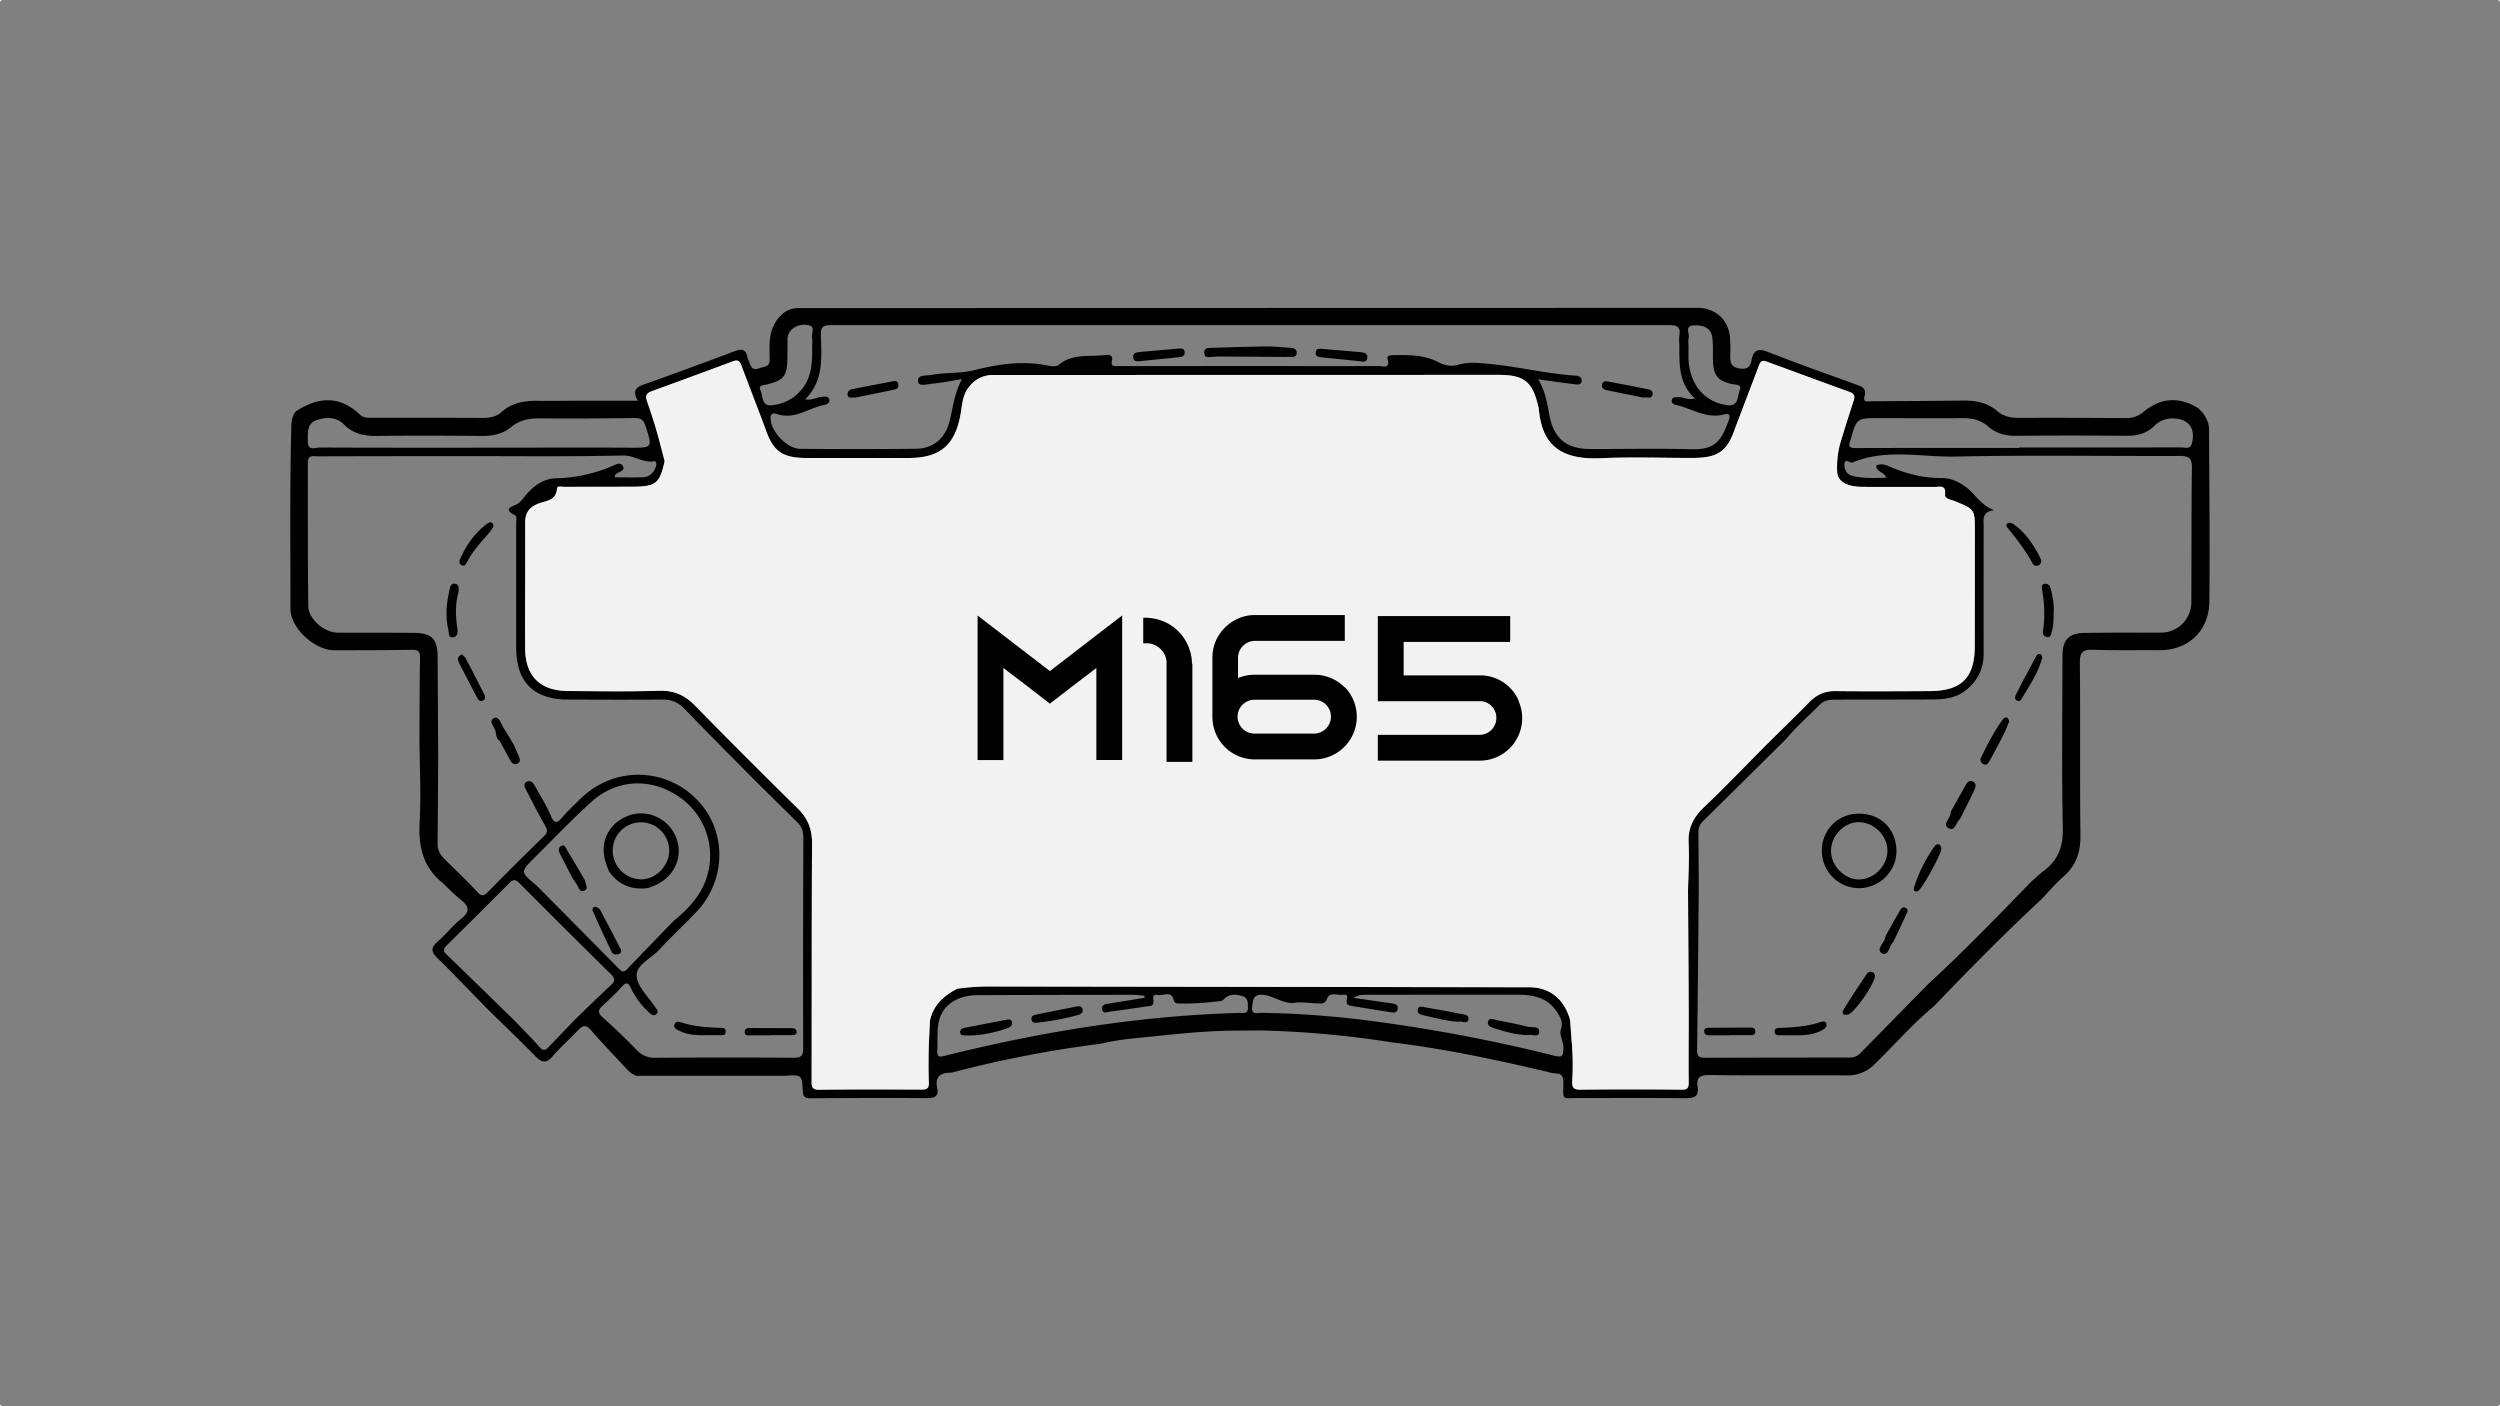 <svg xmlns="http://www.w3.org/2000/svg" viewBox="0 0 1920 1080"><rect x="0" y="0" width="1920" height="1080" fill="#808080" stroke="none"/><defs><style>.cls-1{fill:#010101;}.cls-2{fill:#f2f2f2;}</style></defs><g id="Capa_2" data-name="Capa 2"><g id="Capa_1-2" data-name="Capa 1"><path class="cls-1" d="M991.71,267.2c-6.31-.38-12.62-1.19-18.91-1.13-14.06.13-28.11.69-42.18,1.05-3,.08-6.2.07-5.68,4.38.5,4,3.8,2.46,6.12,2.58,1.43.07,2.87-.27,4.3-.27l51.52.31a31,31,0,0,1,4.3.05c2-.05,4.38,0,4.67-2.65S994.46,267.36,991.71,267.2Zm0,0c-6.31-.38-12.62-1.19-18.91-1.13-14.06.13-28.11.69-42.18,1.05-3,.08-6.2.07-5.68,4.38.5,4,3.8,2.46,6.12,2.58,1.43.07,2.87-.27,4.3-.27l51.52.31a31,31,0,0,1,4.3.05c2-.05,4.38,0,4.67-2.65S994.46,267.36,991.71,267.2Zm704.83,62.59c0-9.68-8.4-16.34-8.4-16.34-14.64-9.05-28.78-8.07-42,2.95a19.66,19.66,0,0,1-13.4,4.68c-27.57-.16-55.15-.26-82.72-.14-6,0-11.45-1.24-16-5.14-7.93-6.88-17.27-8.3-27.31-8.16-23,.31-46,.38-68.93.5-2.84,0-7.31,1.64-5.78-4.05,1.69-6.16-2.48-7.29-6.6-8.81-22.57-8.24-45.28-16.14-67.63-25-7.63-3-11.09-1.4-12.51,6.1-1,5.42-3.41,7.57-9.43,6.62-6.29-1-7.1-4.5-7-9.62a113.48,113.48,0,0,0-.24-14.64c-1.27-12.78-10.4-21.45-23.23-22.3l-692.36.16a19.06,19.06,0,0,0-11.43,3.9c-11.93,10.36-10.66,23.16-10.45,35.68.08,6-4.86,5.32-8.31,6.72-3.94,1.6-5.87-.33-7-3.83-.55-1.62-1.52-3.15-1.83-4.81-1.1-5.64-4-6.67-9.26-4.71-23.59,8.83-47.21,17.59-71,26-6.78,2.4-7.36,6.32-3.83,12.21-15.76,0-30.33,0-44.89,0-10.62,0-21.26.23-31.88.07-10.31-.14-19.94,1.41-28,8.67-4,3.63-9,4.49-14.42,4.47-27.85-.14-55.7-.07-83.55-.09-3.74,0-7.76.37-10.66-2.39-15.24-14.47-31.43-14.13-48.9-2.8-4.38,3.54-3.9,13.9-3.9,13.9-1.17,46-.62,91.95-.62,137.91,0,15,18.57,31.87,33.68,31.89,19.83,0,39.64,0,59.46-.33,5-.09,6.43,1.29,6.36,6.21-.33,20.67-.33,41.35-.43,62,.14,21.45,1.31,43,.12,64.33-1,18.65,2.66,34.4,17.63,46.45,4.7,4.4,9.15,9.11,14.17,13.09,6.33,5,7,8.93.17,14.44-6.65,5.32-12,12.31-18.47,17.93-5.46,4.73-4.27,7.93.26,12.42,13.25,13,26.11,26.48,39.11,39.76,12.06,11.82,24.29,23.47,36.08,35.53,4.83,4.91,8.3,5.74,13.21,0,5.95-6.95,12.93-13,19.25-19.7,3.51-3.72,6.12-5.14,10.27-.29,8.76,10.18,18.11,19.81,27.91,30.4a21.14,21.14,0,0,0,6.6,4.56h114.7c12.51-.78,12.77-.8,13.39,11.84.25,4.87,2.33,5.47,6.38,5.44,29.86-.18,59.71-.32,89.54-.09,5.71,0,8.52-1.83,7.36-7.3-2-9.43,2.54-12.38,10.9-12.26a882,882,0,0,1,115.39-22.33c13.64-3.38,27.64-4.29,41.54-5.76,21.94-2.31,43.9-4.38,66-4.21l13.57-.15a749.93,749.93,0,0,1,101.57,9.16c40.44,4.88,80.19,13.31,119.78,22.69a28.28,28.28,0,0,0,5.88,1.14c5.33.08,6.33,2.67,6.23,7.71-.28,13.46-1,11.19,11.5,11.22,27.57.07,55.15-.15,82.71.14,6.41,0,10-1.52,8.89-8.45-1.17-7.55,1.68-9.45,9.32-9.35,35,.47,70.06.07,105.1.28a28.56,28.56,0,0,0,21.49-8.61c15.24-14.76,29.11-30.93,45.53-44.45,26.81-28,54-55.65,82.41-82,5.55-5.8,10.71-12,16.73-17.26,9.88-8.57,13.59-18.8,13.41-31.92-.55-44.25,0-88.5-.43-132.75-.08-8.28,2.49-10.14,10.14-9.89,16.94.56,33.89.18,50.84.33,22.33.19,38.25-15,38.46-37.32C1697.27,415.84,1696.73,376.05,1696.54,329.79Zm-395.49-79.9c6.78-.22,13,1.52,14,9.47.76,5.95.34,12,.52,18,.29,11,4.08,15.43,14.76,17.65,2.65.57,7.72,0,5.79,4.68-1.88,4.46-.5,12.66-9.53,11.48-17.09-2.19-28.58-15.4-29.77-34.4-.21-3.43,0-6.88,0-10.31h0c0-2.3-.46-4.71.1-6.85C1297.83,256.24,1293.31,250.15,1301.05,249.89Zm-662.6-.17h643.42c6.51,0,9,1.49,7.85,8a39.47,39.47,0,0,0,0,6.88c.15,14.59-1,29.51,11.95,41.35-5.55,1.73-9.09-1.39-12.93-.95-1.9.23-4.32-.41-4.82,2.35-.36,2.1,1.18,3.14,3,3.55,12.31,2.76,23.52,11,37.18,7.4,4.48-1.21,4.85,1.12,3.5,4.73-5.22,14-9.24,22.48-28.11,22-26.12-.73-52.27-.11-78.39-.19-17.94-.06-27.78-8.11-31.08-25.65-1.74-9.24-3.08-18.54-8.64-27.87,9.92,1.38,18.35,2.66,26.82,3.63,2.33.25,6,1.36,6.47-2.19.56-4.07-3.47-4.18-6.08-4.37-24.78-1.84-48.94-8.33-73.8-9.62a43.53,43.53,0,0,0-15.18,1.4c-4.86,1.43-9.76.69-15.28-2.18-11-5.69-23.74-5.48-36.09-5.17-1.5,0-3.16,1.17-2.67,2.69,2.53,8.24-3.71,5.57-7.09,5.59q-35.75.18-71.52,0l-51.7,0-61.16.07c-4.88,0-9.76,0-14.64-.07-3,0-6.73,1.15-5.42-4.55.85-3.68-2.33-4.26-5-3.9-12.14,1.59-25.18-1.52-35.94,7.59-1.88,1.57-6.19,1-9.19.39-19-3.74-37.26-1-55.94,3.71-10.42,2.59-22,1.57-32.89,3.62-3.93.73-10.62-.38-10.07,4.88.45,4.43,6.92,2.18,10.54,1.86,7.31-.62,14.55-2.15,23.28-3.53-6.19,11.21-6.92,22.5-9.81,33.21-3.42,12.63-12.54,20.13-25.63,20.27-29.57.32-59.15.27-88.74.06-10.5-.06-23.28-13.95-22.83-24.1.15-3.44,2.58-3.4,4.91-2.61,13.71,4.64,24.68-5,37-7.17,1.88-.33,3.94-2.14,3.07-4.38s-3.31-1.86-5.34-1.74c-3.93.19-7.47,2.93-13.11,2,14.45-14.41,12.54-32.05,12.11-49.13C630.23,250.82,632.23,249.7,638.45,249.72ZM588.86,295.3c13.21-3.32,15.72-6.45,15.86-20.25,0-4.6.11-9.19.09-13.78a10.56,10.56,0,0,1,2.88-7.86,14.27,14.27,0,0,1,13.64-3.54c5,1.16,1.64,6.31,2.31,9.63.45,2.2.09,4.57.09,6.86.1,11.83-.07,23.42-8.52,33.28a32.93,32.93,0,0,1-23.16,11.61c-7.19.6-5.95-7-7.92-11.16C582,295.62,586.41,295.9,588.86,295.3ZM243.25,322.61c7.06-2.26,14.71-2.83,20.94,3.43,6.88,6.94,15.31,8.94,25.06,8.78,27.24-.41,54.51-.21,81.75,0,8.06,0,15.32-1.73,21.59-6.88s13.56-6.7,21.61-6.64q36.58.25,73.15-.25c4.87-.06,6.92,1.4,8.4,6,5.49,17.19,5.68,16.87-12.79,16.78-38.17-.19-76.31,0-114.46,0v0c-41,0-82.05.07-123.07-.14-3.23,0-8.94,2.88-9-4.24C236.46,333,235.34,325.15,243.25,322.61ZM441.54,783.06,421.48,804c-2.19,2.29-4,3.6-6.9.35-6-6.8-12.43-13.21-18.69-19.8-17.63-17.18-35.2-34.41-52.93-51.5-2.81-2.7-2.46-4.48.12-7q24.19-23.85,48.17-47.91c2.91-3,4.66-2.88,7.62.1Q433.72,713.29,469,748c3.13,3.07,3.83,5.14.42,8.35C460,765.11,450.8,774.13,441.54,783.06ZM410.6,658.63c14.47-14.39,28.57-29.16,43.66-42.84,19-17.24,44.75-18.59,66-4.67a54.64,54.64,0,0,1,22.3,63.32c-4.59,13.81-14.33,23.94-25.33,32.94-11.9,12.33-23.87,24.62-35.68,37-2.49,2.62-4,1.9-6.21-.35Q443.76,712,412,680C399.58,669.7,399.51,669.63,410.6,658.63Zm206.26,146c0,5.92-1.24,7.8-7.46,7.75-35.34-.31-70.66-.25-106,0a18.31,18.31,0,0,1-14.42-6c-8.38-8.64-17.09-17-26.09-25-3.86-3.45-3.77-5.66-.22-8.92,5.08-4.65,10.14-9.38,14.76-14.48,3.29-3.66,4.95-3.81,7.12.94a57.66,57.66,0,0,0,13.21,17.91c1.81,1.72,4.05,4.25,6.5,1.86,2-1.9-.15-3.87-1.5-5.85-5.12-7.59-13.31-15.19-13.81-23.21-.54-8.57,11-13.45,17.12-20.06,9.37-10.1,19.59-19.41,29-29.47,23.53-25.14,23.09-63.54-.76-86.93-24.75-24.26-63.41-24.21-88.38.16-4.73,4.62-9.54,9.17-13.89,14.12-3.89,4.47-6.12,6-9.07-1.07-3.27-7.9-8-15.21-12.15-22.74-1.33-2.42-3.3-4.66-6.14-3.32-3.28,1.56-1.61,4.45-.47,6.66,4.73,9.16,9.37,18.38,14.54,27.3,2,3.43,1.78,5.24-1.05,8q-21.63,21-42.77,42.53c-2.91,2.93-4.6,4.22-8.1.47-8-8.61-16.56-16.73-24.94-25-3.38-3.33-5.85-7-5.81-12q.28-34.46.45-68.91-.21-37.49-.43-74.93c-.09-13.65-4.39-18.22-17.91-18.38-19.52-.21-39-.07-58.56-.15-10.41-.06-22.69-10.13-22.85-20.35-.5-36.75-.26-73.52-.39-110.28,0-6.25,4.39-4.8,7.82-4.82q56.43-.15,112.82-.17c40.47,0,81,.48,121.42-.46,8.73-.21,15.4,6,24,4.39,1.55-.29,1.93,2.4,1.28,4.19-1.74,4.71-4.92,7.94-10.06,8.13-7.07.27-14.17.07-21.28.07-.07-.54-.32-1.18-.13-1.56,1.55-2.91,8.12-2.89,6.27-6.77-2-4.23-6.65-1-9.81.27A116.22,116.22,0,0,1,427,367.34c-10,.21-17.61,6.16-23.85,13.75-1.64,2-3.19,4.17-5.26,5.57-3.84,2.6-12.93,3.55-1.91,9.36,1,.54.45,4.31.45,6.59q0,47.38,0,94.78c0,26.31,13.39,39.78,39.61,39.88,24.4.09,48.8.19,73.2,0,6.8,0,11.85,2.33,16.59,7.26,17.71,18.4,35.78,36.44,53.72,54.6q16.53,16.35,33.06,32.66c3.27,3.22,4.36,7.09,4.36,11.66C616.79,697.22,616.67,750.94,616.86,804.67Zm341.52-30.42c0,4.76-3.54,3.61-6.14,3.69-76.89,2.12-152.32,14.4-226.8,33-4.21,1-5.8.86-5.56-3.76.38-7.31-.38-14.83,1-21.92,2.07-10.36,9.31-16.9,19.47-19.66a46.78,46.78,0,0,1,11.93-1.29q59-.24,118-.24c3,0,5.88.48,8.81.74-.06.51-.15,1-.24,1.58-9,1.45-18.07,2.92-27.11,4.35-2.6.41-5.72.74-5.31,4.21.49,4.14,3.85,2.29,6.13,2q14-1.83,28-4c2-.31,5,.17,5.26-3.16.19-2.62-1.35-6.64,3.48-5.62,4.11.86,10.23-3.62,12.09,3.83.55,2.22,1.81,2.64,3.62,2.7,10.93.38,21.8-.67,32.63-1.84,1.43-.17,2.65-2,4-2.95,3.95-2.71,8.28-2.09,12.44-.91C958.84,766.37,958.34,770.49,958.38,774.25Zm242.34,31c-.26,5-.47,7.24-6.73,5.66a1230.41,1230.41,0,0,0-142.58-27,721.21,721.21,0,0,0-82.32-6c-3.21-.06-8.21,2-7.42-4.73.61-5,.76-9.74,8.21-9.14,8.69.71,15.62,7.49,25,6.12,5.57-.79,11.42.42,17.16.5,2.9,0,5.52.69,7.21-3.77,2-5.28,8.07-2.28,12.33-2.85,4.64-.64,2.62,2.76,2.6,5.07,0,3.11,2.56,3.28,4.87,3.66,9.6,1.53,19.17,3.17,28.78,4.65,2.26.37,5.08.64,5.58-2.39.59-3.4-1.94-4.09-4.82-4.47-9.07-1.19-18.13-2.6-29.1-4.21,4.63-2.67,7.78-2.27,10.78-2.29q58.1-.08,116.2-.05c12.07,0,22.76,2.77,29.66,13.78,2.45,3.89,4.4,7.43,2.65,12.7C1197.22,795.15,1201,800,1200.72,805.24Zm96.12-157.56c.64,12.24-.24,24.57-.45,36.85.18,30.69.42,61.39.52,92.07.07,18.09-.21,36.16,0,54.25,0,4.23-.36,6.09-5.35,6q-38.71-.39-77.46,0c-5.26.05-6.92-1.19-6.61-6.69a203.8,203.8,0,0,0-.2-27.52l-1.47-19.42c-4.24-14.93-14.29-24.42-30.14-25l-415.07-.6a173,173,0,0,0-25.52,1.74c-10.31,5.38-18.47,12.69-20.92,24.66l-.77,16.64c-.37,10.33-.42,20.68-.07,31,.15,4.59-1.9,5.12-5.61,5.12-26.12-.07-52.27-.22-78.39.15-6.24.09-6-2.87-6-7.31.12-60.61,0-121.23.32-181.84.06-10.85-3.17-19.21-10.91-26.82q-39.94-39.24-79.15-79.24c-7.76-7.93-16.13-11.55-27.42-11.21-23.23.71-46.51.35-69.78.19-21.66-.14-33-11.38-33.07-33-.14-31.89.15-63.77,0-95.68-.06-7.57,2.5-12.12,9.79-15.1,5.73-2.35,14.16-2.09,14.66-11.85.1-2.12,4-1.12,6.17-1.14,17.23-.1,34.46-.05,51.69-.12,18-.05,21.07-2.4,24.81-19.69l-3.91-15c-2.75-10.5-6.09-20.87-9.66-31.11-1.54-4.43,0-6.23,3.84-7.62q31.05-11.31,62-22.82c3.86-1.45,5.34-.58,6.74,3.38l18.26,48c5.93,17.81,13.19,22.78,31.61,22.8l78.4,0c24.59,0,36-10,40.14-34.46,1.09-6.44,1.43-13.22,5.37-18.84C748,291.67,754.51,288,762.87,288l387.77-.09c20.06,0,26.39,5.12,30.85,24.73a4.13,4.13,0,0,1,.24.83c2.28,26.8,15,39.94,47.89,38.44,23.51-1.07,47.08-.16,70.64-.21,19.17-.05,26.26-5,32.38-23L1350.77,281c1.29-3.88,2.86-4.46,6.08-3.27,21.22,7.77,42.39,15.62,63.64,23.29,3.48,1.26,4.27,3.07,3.17,6.47q-5.33,16.32-10.31,32.77a68.86,68.86,0,0,0-2.43,21.66c.13,8.2,7.9,11.86,19.19,12,18.66.14,37.32,0,56,.05,3.61,0,8.37-1.74,7.68,5.47-.36,3.78,4.15,4.12,7,5.26,15.91,6.43,16,6.4,16,23.68q0,43.95-.09,87.91c-.07,24.32-10.14,34.37-34.71,34.51-24.13.12-48.25.27-72.38,0-8.1-.1-14.28,2.71-19.83,8.36-10.64,10.87-21.59,21.44-32.4,32.13-16.14,16.24-31.94,32.83-48.53,48.58C1300.45,627.69,1296.22,636.05,1296.84,647.68Zm386.1-185a23.22,23.22,0,0,1-23.18,23.18c-19.54.08-39.06,0-58.58.24-12.3.17-17.16,5.2-17.18,17.48-.1,44.24-.64,88.49.24,132.72.28,14-3.65,24.4-14.65,32.57-3.37,2.52-6.38,5.51-9.56,8.28-25.83,26.56-51.54,53.24-78.86,78.33q-26.2,26.67-52.39,53.37a11,11,0,0,1-8.45,3.38q-55.49,0-110.95.17c-4.36,0-6.05-1.08-6-5.72.53-41.86.88-83.73,1.27-125.58q-.12-21-.27-42a11.19,11.19,0,0,1,3.53-8.42q32.05-31.59,64-63.29c7.91-9.48,17.21-17.61,25.9-26.31,3.45-3.47,7.55-3.71,11.91-3.73q36.62,0,73.23-.12c9.53,0,18.83-.78,26.83-7.1,9.22-7.3,13.67-16.59,13.66-28.3-.06-32.48,0-64.93,0-97.4,0-5.37-1.53-11.44,8.14-12.57-10.64-3.76-14.85-13-22.5-18.32-5.3-3.69-11-6.41-17.51-6.36-14,.12-27.21-3.19-40-8.67-3.36-1.47-6.84-2.87-10.64-.95,0,5,5.57,4.55,7.9,9.33-9.23.34-17.83.6-26.28-1.38-4-.93-6.11-4.8-6-8.56.15-5.79,4.22-.88,6.24-1.72,25.78-10.83,52.74-4,79.05-4.55,57.41-1.26,114.87-.26,172.29-.47,6.94,0,9.37,1.64,9.25,9.07C1682.94,393.76,1683.13,428.24,1682.94,462.71Zm.36-122c-1.29,4.76-5,2.95-7.74,2.95q-62.4.12-124.77.07v.36c-41.89,0-83.76-.05-125.63.08-4.4,0-6-1-4.22-5.34a7.69,7.69,0,0,0,.27-.81c4.73-16.88,4.73-16.87,22.25-16.83,21.23,0,42.45.15,63.67,0,7.45-.05,14.09,1.36,19.86,6.46,6,5.33,13.25,7.2,21.42,7.13q42.57-.42,85.19,0c8.22.07,15.23-2.05,21.09-7.74a19.1,19.1,0,0,1,13.92-5.62C1680.75,321.46,1686.49,328.94,1683.3,340.72ZM931.06,274.08c1.43.07,2.87-.27,4.3-.27l51.52.31a31,31,0,0,1,4.3.05c2-.05,4.38,0,4.67-2.65s-1.39-4.16-4.14-4.32c-6.31-.38-12.62-1.19-18.91-1.13-14.06.13-28.11.69-42.18,1.05-3,.08-6.2.07-5.68,4.38C925.44,275.48,928.74,274,931.06,274.08Z"/><path class="cls-2" d="M1516.68,408.32q0,43.95-.09,87.91c-.07,24.32-10.14,34.37-34.71,34.51-24.13.12-48.25.27-72.38,0-8.1-.1-14.28,2.71-19.83,8.36-10.64,10.87-21.59,21.44-32.4,32.13-16.14,16.24-31.94,32.83-48.53,48.58-8.29,7.88-12.52,16.24-11.9,27.87.64,12.24-.24,24.57-.45,36.85.18,30.69.42,61.39.52,92.07.07,18.09-.21,36.16,0,54.25,0,4.23-.36,6.09-5.35,6q-38.71-.39-77.46,0c-5.26.05-6.92-1.19-6.61-6.69a203.8,203.8,0,0,0-.2-27.52l-1.47-19.42c-4.24-14.93-14.29-24.42-30.14-25l-415.07-.6a173,173,0,0,0-25.52,1.74c-10.31,5.38-18.47,12.69-20.92,24.66l-.77,16.64c-.37,10.33-.42,20.68-.07,31,.15,4.59-1.9,5.12-5.61,5.12-26.12-.07-52.27-.22-78.39.15-6.24.09-6-2.87-6-7.31.12-60.61,0-121.23.32-181.84.06-10.85-3.17-19.21-10.91-26.82q-39.94-39.24-79.15-79.24c-7.76-7.93-16.13-11.55-27.42-11.21-23.23.71-46.51.35-69.78.19-21.66-.14-33-11.38-33.07-33-.14-31.89.15-63.77,0-95.68-.06-7.57,2.5-12.12,9.79-15.1,5.73-2.35,14.16-2.09,14.66-11.85.1-2.12,4-1.12,6.17-1.14,17.23-.1,34.46-.05,51.69-.12,18-.05,21.07-2.4,24.81-19.69l-3.91-15c-2.75-10.5-6.09-20.87-9.66-31.11-1.54-4.43,0-6.23,3.84-7.62q31.05-11.31,62-22.82c3.86-1.45,5.34-.58,6.74,3.38l18.26,48c5.93,17.81,13.19,22.78,31.61,22.8l78.4,0c24.59,0,36-10,40.14-34.46,1.09-6.44,1.43-13.22,5.37-18.84C748,291.67,754.51,288,762.87,288l387.77-.09c20.06,0,26.39,5.12,30.85,24.73a4.13,4.13,0,0,1,.24.83c2.28,26.8,15,39.94,47.89,38.44,23.51-1.07,47.08-.16,70.64-.21,19.17-.05,26.26-5,32.38-23L1350.77,281c1.29-3.88,2.86-4.46,6.08-3.27,21.22,7.77,42.39,15.62,63.64,23.29,3.48,1.26,4.27,3.07,3.17,6.47q-5.33,16.32-10.31,32.77a68.86,68.86,0,0,0-2.43,21.66c.13,8.2,7.9,11.86,19.19,12,18.66.14,37.32,0,56,.05,3.61,0,8.37-1.74,7.68,5.47-.36,3.78,4.15,4.12,7,5.26C1516.64,391.07,1516.68,391,1516.68,408.32Z"/><path class="cls-1" d="M1505.22,629.12c-3.13,2.27-3.6,9.88-8.88,6.84-4.53-2.6.82-7,1.54-10.57.16-.84.38-1.66.58-2.49,3.61-6.44,7.2-12.9,10.84-19.34,1.29-2.27,2.77-4.87,5.89-3.36s2,4.58,1,6.74C1512.73,614.42,1508.91,621.74,1505.22,629.12Z"/><path class="cls-1" d="M1543.12,553.81c-1.47,3.54-2.69,7-4.35,10.31q-5.22,10.3-10.87,20.39c-.9,1.62-2.17,3.63-4.73,2.3a3.64,3.64,0,0,1-1.66-5.14c5-10.27,10.15-20.43,17-29.62a3.32,3.32,0,0,1,2.92-1C1542.15,551.27,1542.5,552.71,1543.12,553.81Z"/><path class="cls-1" d="M1577.24,470.84c-.18,4.85,0,9.73-1.54,14.46-.6,1.91-.65,4.27-3.42,4A3.54,3.54,0,0,1,1569,485a96.32,96.32,0,0,0-.77-32.4c-.34-1.82-.39-4.27,2.71-4.23,2.44,0,3.51,1.67,4,3.74C1576.52,458.28,1577.66,464.47,1577.24,470.84Z"/><path class="cls-1" d="M1567.7,430.4c-.1,1.82-.6,3.13-2.06,3.75-1.76.75-3.54.52-4.47-1.21-5.45-10.06-12.32-19.1-19.59-27.87-.64-.77-1.24-2.21,0-3,2-1.26,3.91-.25,5.51.9,8,5.79,13.44,13.81,18.25,22.27C1566.29,427,1567,428.84,1567.7,430.4Z"/><path class="cls-1" d="M1550.38,538.44c-3.42-.49-3.1-3.12-2.12-5.06,5-9.86,10.25-19.6,15.49-29.34.67-1.25,2-2.35,3.51-1.56a3.22,3.22,0,0,1,1.11,2.85c-3.16,11.94-10.25,21.92-16.38,32.38C1551.76,538.1,1551,538.18,1550.38,538.44Z"/><path class="cls-1" d="M394.85,572.48c1.1,2.56,2.26,5.1,3.29,7.69.83,2.06,2.23,4.47-.34,6.06-2.87,1.79-4.77-.14-6.1-2.56-2.73-4.93-5.37-9.91-8.05-14.86-2.5-1.5-2.54-4-2.91-6.52-.56-3.81-6.47-8.58-1-10.95,3.63-1.58,5.35,5.39,7.63,8.73C390.05,564.06,392.36,568.33,394.85,572.48Z"/><path class="cls-1" d="M352.17,454.56c-2.59,8.89-2.44,18.49-.88,28.19.45,2.78.25,6.38-3.48,6.72s-2.95-3.39-3.49-5.68c-2.41-10.24-1.5-20.43.84-30.52.53-2.26.9-5.71,4.59-4.94C352.63,448.93,352.38,451.58,352.17,454.56Z"/><path class="cls-1" d="M379,404.4A58.71,58.71,0,0,1,375,410c-5.88,6.58-11.73,13.18-16,21-.94,1.73-1.68,4.1-4.22,3.18s-2-3.51-1.26-5.14c4.66-10.57,11.21-19.83,20.54-26.78C376.83,400.2,378.94,401.12,379,404.4Z"/><path class="cls-1" d="M354.8,502.5c1.1,1.18,2.33,2,2.94,3.2q6.78,12.88,13.33,25.89c1.1,2.17,2.94,5-.3,6.53-2.72,1.29-3.92-1.57-5-3.54-4.39-8.34-8.64-16.75-13.05-25.08C351.22,506.58,350.92,504.26,354.8,502.5Z"/><path class="cls-1" d="M656.84,305.4c-2.92-.35-5.5.82-5.9-2.17a3.86,3.86,0,0,1,3.37-4.31c10.31-2.11,20.66-4,31-6,2-.39,4-.73,4.58,2.19.49,2.63-1,3.69-3.15,4.14C676.42,301.38,666.11,303.49,656.84,305.4Z"/><path class="cls-1" d="M1016.16,268q14.14,1.22,28.28,2.41c3,.25,6.29.77,5.64,4.71-.61,3.68-4,2.47-6.39,2.24-9.41-.9-18.81-2-28.23-2.87-2.87-.26-5.52-.78-5-4.25C1011,267.14,1013.92,267.93,1016.16,268Z"/><path class="cls-1" d="M875.62,277.35c-2,0-4.78.72-5.28-2.5-.54-3.47,1.95-4.26,4.79-4.51,10-.86,19.93-1.8,29.89-2.64,2-.17,4.33-.36,4.75,2.35.47,3-1.52,4-4.1,4.26Z"/><path class="cls-1" d="M1262.22,305.38c-9.35-1.88-18.88-3.74-28.38-5.75-2-.43-3.83-1.51-3.51-4.08.36-2.83,2.67-2.89,4.58-2.54,10.4,1.88,20.77,3.9,31.12,6,2.18.44,3.82,2.14,3.09,4.37C1268,306.91,1264.67,304.55,1262.22,305.38Z"/><path class="cls-1" d="M545,795.05c-9.67.15-16.81-.07-23.38-3.45-2-1-4.67-2.13-3.65-4.89s3.56-2,5.87-1.26c9.34,2.91,19,3.65,28.71,3.91,2.2.06,5-.34,4.8,3.21-.19,3-2.67,2.41-4.57,2.45C549.33,795.1,545.9,795.05,545,795.05Z"/><path class="cls-1" d="M591.85,795.14c-5.13,0-10.27.07-15.4,0-1.8,0-4.33.67-4.54-2.36-.19-2.71,1.78-3.27,3.93-3.27,10.83,0,21.66,0,32.49.11,1.8,0,3.52.72,3.47,2.91,0,2.36-2,2.42-3.71,2.43-5.41.05-10.83,0-16.24,0Z"/><path class="cls-1" d="M1456.46,654.1c-.13,15.28-13.47,28.21-28.93,28a28.59,28.59,0,0,1-28.34-28.61c-.06-16.33,12.6-28.82,29-28.61C1444.92,625.14,1456.6,637.2,1456.46,654.1Zm-50.23-.14c.19,11.21,10.56,21.58,21.49,21.47,11.59-.12,21.86-10.53,21.83-22.14s-10.49-21.87-22.08-21.88C1416.1,631.41,1406,642.09,1406.23,654Z"/><path class="cls-1" d="M1472.13,684.7c-2.82.07-2.53-2-2-3.53a109.75,109.75,0,0,1,15.74-31.3c.88-1.21,2.32-2.06,3.71-1.13a4.45,4.45,0,0,1,1.36,2.86c.5,3.48-15,31.65-18,32.81C1472.69,684.52,1472.41,684.6,1472.13,684.7Z"/><path class="cls-1" d="M1453.94,723.57c-3.17,2.81-3.6,11.26-8.47,8.59-5.2-2.84,1.61-7.89,2.38-12.15a12.19,12.19,0,0,1,.52-1.62c3.17-5.65,6.31-11.32,9.55-16.93,1.24-2.15,2.59-5.49,5.4-4.3,3.31,1.4.88,4.49,0,6.52C1460.37,710.39,1457.09,717,1453.94,723.57Z"/><path class="cls-1" d="M1440,748.89c.3,6.22-15.83,29.13-20.86,30.36-3.13.77-5-1-3.42-3.58,5.76-9.51,12-18.76,18.18-28a3.5,3.5,0,0,1,4.68-.8C1439.37,747.35,1439.76,748.56,1440,748.89Z"/><path class="cls-1" d="M1376.94,795.1c-3.42,0-6.85,0-10.27,0-1.78,0-3.55-.25-3.78-2.5s1.19-3,3.14-3.11c11.11-.44,22.18-1.05,32.83-4.78,1.19-.42,3.09-.47,3.68,1.15.84,2.26-.59,3.87-2.4,4.92C1392.94,795,1385,795.24,1376.94,795.1Z"/><path class="cls-1" d="M1328.12,795.13h-15.44c-2.32,0-4-.9-3.88-3.4.13-2.3,2.19-2.37,3.86-2.39,10.58-.09,21.15-.08,31.73-.17,2.39,0,3.86.72,3.69,3.37-.15,2.39-1.94,2.46-3.66,2.47-5.43,0-10.87,0-16.3,0Z"/><path class="cls-1" d="M497.83,682c-12.63,1.74-22.78-2.37-30.21-12.86-.69-1.87-1.41-3.73-2.07-5.62-5.56-16,1.27-31,16.86-37,14-5.39,30.21,1.53,36.4,15.59,6.33,14.36.14,30.21-14.66,37.37C502.11,680.42,499.94,681.14,497.83,682Zm-27.27-28.6a22.2,22.2,0,0,0,21.85,21.93c11.33.08,21.73-10.67,21.53-22.27a21.69,21.69,0,0,0-43.38.34Z"/><path class="cls-1" d="M449.28,676.1c.08,2.8,3.49,6.54-.91,8.1-3.56,1.27-4-3.11-5.58-5.23-1.16-1.58-2.21-3.25-3.31-4.88-3.08-6-6.13-12.06-9.29-18.05-1.17-2.23-1.74-4.61.44-6.13,2.94-2.07,3.82,1.19,4.81,2.81C440.17,660.44,444.69,668.29,449.28,676.1Z"/><path class="cls-1" d="M1173.92,795c-9.45-.13-18-2.57-26.36-5.31-2.46-.8-5.57-2-4.78-5,.93-3.58,4.24-1.7,6.49-1.27,8.11,1.55,16.23,3.11,24.24,5.12,3.14.79,9.07-1,8.56,4.27C1181.64,797.3,1176.36,793.93,1173.92,795Z"/><path class="cls-1" d="M1119.9,784.71c-9.33-.55-18.11-3.08-27-5.07-2.54-.57-4.68-1.63-4.09-4.35.7-3.2,3.39-2.08,5.63-1.67,8.7,1.61,17.45,2.94,26.08,4.82,2.77.6,7.81.37,7.24,4.32C1127.14,787.09,1122.49,783.85,1119.9,784.71Z"/><path class="cls-1" d="M797.75,785.23c-3,.59-4.79.35-5.43-1.63-.78-2.42.61-3.81,2.88-4.27,10.63-2.17,21.26-4.34,31.92-6.39,2.09-.41,4.27.18,4.4,2.76.12,2.34-1.7,3.27-3.84,3.87A180.3,180.3,0,0,1,797.75,785.23Z"/><path class="cls-1" d="M747.62,795.19c-3,0-4.71.1-6.41,0s-3.69.1-3.8-2.36c-.09-2,1.22-3,3.11-3.4,10.92-2.12,21.83-4.29,32.76-6.33,1.68-.32,3.7-.18,4,2.09s-1.4,3.68-3.36,4.4A100.69,100.69,0,0,1,747.62,795.19Z"/><path class="cls-1" d="M457.71,696.56a5.69,5.69,0,0,1,3.77,3.28c4.82,9.08,9.65,18.17,14.26,27.36.77,1.51,2.59,3.88,0,5.24-2.13,1.09-4.92.8-6.07-1.58q-7.44-15.4-14.34-31.05C454.62,698.29,455,696.25,457.71,696.56Z"/><rect class="cls-2" x="1919" y="1079" width="1" height="1"/><rect class="cls-2" width="1" height="1"/><rect class="cls-2" y="1079" width="1" height="1"/><rect class="cls-2" x="1919" width="1" height="1"/></g><g id="Capa_3" data-name="Capa 3"><path d="M861.82,472.68v111H842V513l-19.51,14.9L806.3,540.41l-16.18-12.54L770.61,513v70.74H750.79v-111l19.82,15.22,35.69,27.44L842,487.9Z"/><path d="M915.74,509.63v75.5H895.91V507.57a15.8,15.8,0,0,0-13.48-13.48H878V474.42h4.28v.16a35.55,35.55,0,0,1,13.48,3.65,35.17,35.17,0,0,1,16,16.18,40.72,40.72,0,0,1,2.7,7.45,33,33,0,0,1,.95,8.09Z"/><path d="M1032.8,527.72a32.75,32.75,0,0,1-23.48,55.51H963.8a32.59,32.59,0,0,1-30.14-20,34.31,34.31,0,0,1-2.54-12.85V504.88a32.17,32.17,0,0,1,8.25-21.42,33.65,33.65,0,0,1,9.52-7.45,31.39,31.39,0,0,1,14.91-3.65h69v19.83h-69a13.06,13.06,0,0,0-13,13v15.55a32.48,32.48,0,0,1,12.37-2.54H1010a32.77,32.77,0,0,1,23,10Zm-23.64,35.68a13.06,13.06,0,0,0,13-13,12.92,12.92,0,0,0-12.21-13h-46.8a13,13,0,0,0,.64,26h45.36Z"/><path d="M1166.34,538.66a31.54,31.54,0,0,1,2.7,12.85,32.62,32.62,0,0,1-32.67,32.67h-78.2V564.36h78.2a12.93,12.93,0,0,0,12.84-13,12.77,12.77,0,0,0-11.42-12.85h-79.62V473.15h101.67V493H1078v25.69h59.63a32.17,32.17,0,0,1,28.87,19.83Z"/></g></g></svg>